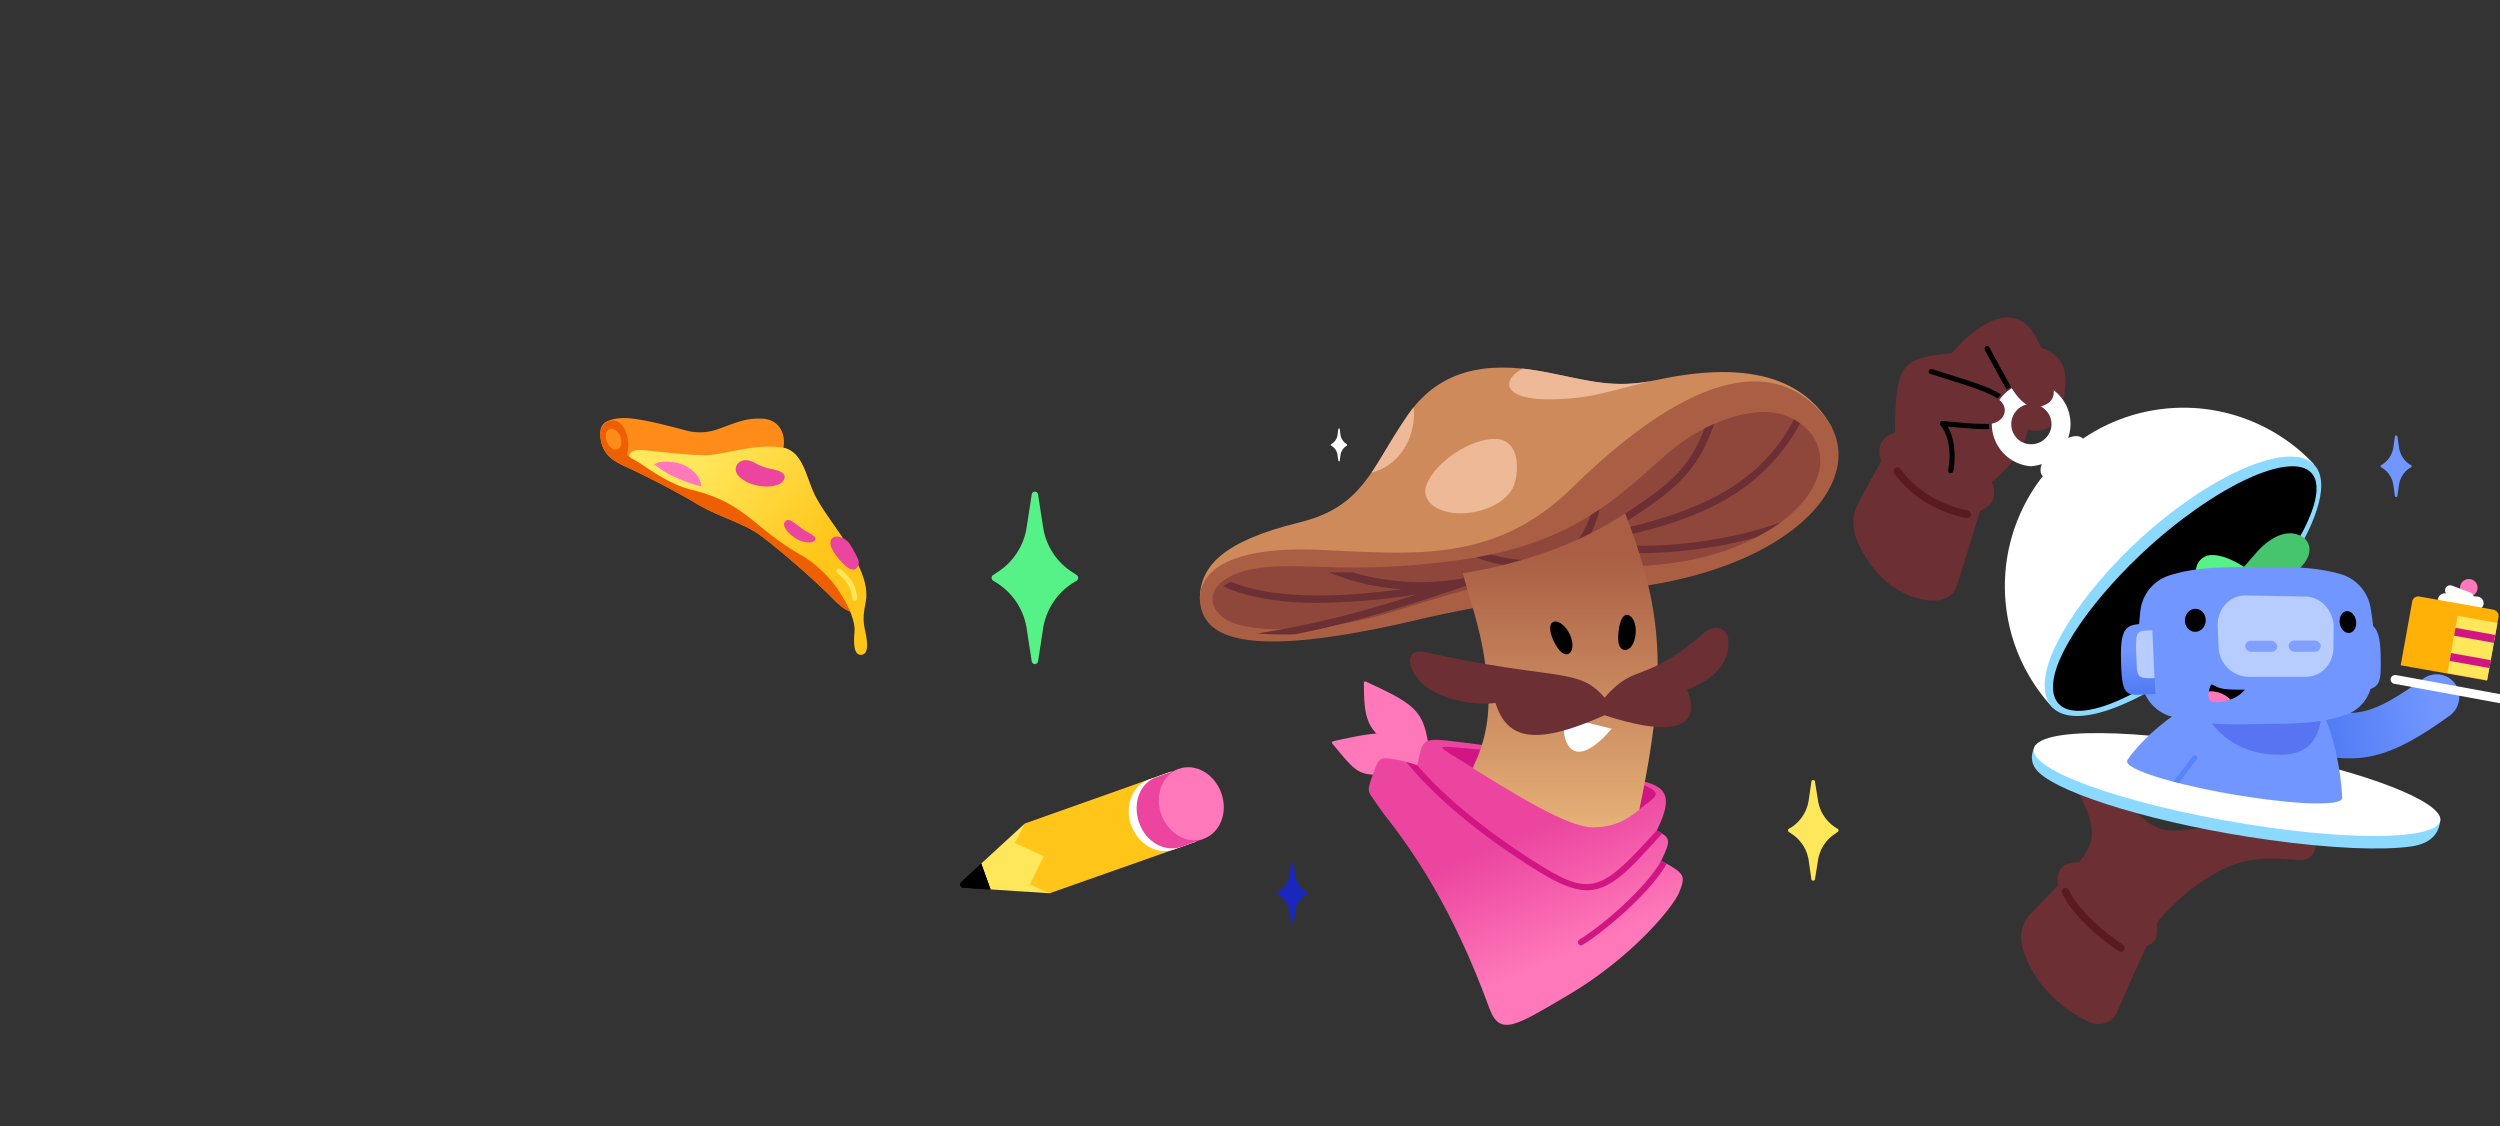 <svg xmlns="http://www.w3.org/2000/svg" xmlns:xlink="http://www.w3.org/1999/xlink" width="910" height="410" viewBox="0 0 910 410">
  <rect x="0" y="0" width="910" height="410" fill="#333333" stroke="none"/>
  <defs>
    <linearGradient id="linear-gradient" x1="728.41" y1="502.62" x2="778.66" y2="521.04" gradientTransform="matrix(0.99, 0.16, 0.16, -0.99, 31.38, 650.35)" gradientUnits="userSpaceOnUse">
      <stop offset="0" stop-color="#4572f0"/>
      <stop offset="1" stop-color="#7196ff"/>
    </linearGradient>
    <linearGradient id="linear-gradient-2" x1="747.89" y1="311.57" x2="744.19" y2="332.47" gradientTransform="matrix(1, 0.06, 0.06, -1, 15.2, 523.93)" xlink:href="#linear-gradient"/>
    <linearGradient id="linear-gradient-3" x1="557.58" y1="139.57" x2="575.84" y2="96.15" gradientTransform="matrix(1, 0, 0, -1, 0, 441.28)" gradientUnits="userSpaceOnUse">
      <stop offset="0" stop-color="#eb459f"/>
      <stop offset="1" stop-color="#ff78b9"/>
    </linearGradient>
    <linearGradient id="linear-gradient-4" x1="561.06" y1="238.6" x2="561.06" y2="140.58" gradientTransform="matrix(1, 0, 0, -1, 0, 441.28)" gradientUnits="userSpaceOnUse">
      <stop offset="0" stop-color="#aa5f44"/>
      <stop offset="0.17" stop-color="#b56d4d"/>
      <stop offset="1" stop-color="#e6b078"/>
    </linearGradient>
    <linearGradient id="linear-gradient-5" x1="557.1" y1="139.36" x2="575.36" y2="95.95" xlink:href="#linear-gradient-3"/>
    <linearGradient id="linear-gradient-6" x1="-860.55" y1="-570.64" x2="-905.24" y2="-537.49" gradientTransform="matrix(1, 0.05, 0.05, -1, 1188.76, -327.38)" gradientUnits="userSpaceOnUse">
      <stop offset="0" stop-color="#ffc619"/>
      <stop offset="1" stop-color="#ffe75c"/>
    </linearGradient>
  </defs>
  <g id="Banner-Discord-HQ-Right">
    <g id="hq-left">
      <g>
        <g>
          <path d="M754.15,317.05c-6.7,7-11.7,12.2-15,15.5a12.6,12.6,0,0,0-3.1,11.7c3.5,13.7,14.7,23.4,24.8,27.9a7.51,7.51,0,0,0,9.88-3.86l0,0c6.9-16.5,15.2-33.5,15.2-33.5Z" style="fill: #6b2f34"/>
          <path d="M837.15,313.05c-14.5-1-22.6-1.8-38.6,9.9-3.9,2.8-9.2,8.2-12.6,11.8a9.81,9.81,0,0,1-8.9,2.9c-12.3-2.3-19.3-8.4-23.3-14.4a5,5,0,0,1,.4-6.2c4.3-4.9,6.9-8.9,7.2-12.3s-.2-7.3-4.3-15.3a5.51,5.51,0,0,1,2.22-7.46,6,6,0,0,1,1.08-.44h0a5.87,5.87,0,0,1,5.9,1.7c16.9,19.8,19.2,20.7,35,18s27.9-2.9,37.9,1.4l1.2.6C845.15,306.05,842.65,313.45,837.15,313.05Z" style="fill: #6b2f34"/>
          <ellipse cx="767.13" cy="329.43" rx="10.48" ry="21.46" transform="translate(37.54 735.28) rotate(-52.33)" style="fill: #6b2f34"/>
          <circle cx="898.65" cy="213.95" r="3.2" style="fill: #ff78b9"/>
          <rect x="893.29" y="210.62" width="4.85" height="16.7" rx="2.4" transform="translate(587.35 1087.98) rotate(-84.2)" style="fill: #fff"/>
          <path d="M736.35,125c17,2.5,16.6,11,14.4,22.6s-13.6,10.5-15.5,6.2S736.35,125,736.35,125Z" style="fill: #6b2f34"/>
          <path d="M686,165.75c-3.9,6.8-7.1,12.7-9.3,16.9s-2.9,8.1-.9,13.7c4.9,11.8,14.5,21.1,26.6,22.2a11.51,11.51,0,0,0,5.8-.8c3-1.3,3.8-3.2,5.2-8l10.5-33.9Z" style="fill: #6b2f34"/>
          <ellipse cx="704.97" cy="171.76" rx="11.7" ry="22.8" transform="translate(223.3 714.42) rotate(-62.1)" style="fill: #6b2f34"/>
          <path d="M736.65,140.15l-5.9-16.5-15.3-.4-5.1,5.4c-20,1.6-20.6,4.5-20.6,35,5.4,11.2,18.2,15.1,31,15.4C743.75,161.15,738.25,151.65,736.65,140.15Z" style="fill: #6b2f34"/>
          <path d="M745.05,269c-1.5.5-3.9,1.5-4.5,2.8-1.6,3.5-1.2,6.6,1.4,9.2,8.4,8.3,44.4,19.2,83.8,24.7,22.9,3.2,41.3,3.9,52,2.4,7.5-1.1,10.2-5.1,10.5-9.7Z" style="fill: #8cd9ff"/>
          <path d="M739.35,147h.2a7.58,7.58,0,0,1,5.1,2.3,7.22,7.22,0,0,1,2.1,5.2,7.4,7.4,0,0,1-7.4,7.2h-.1a7,7,0,0,1-5.2-2.3,7.4,7.4,0,0,1,5.3-12.4m0-8a15.4,15.4,0,0,0-.3,30.7h.3a15.4,15.4,0,0,0,.3-30.7Z" style="fill: #fff"/>
          <ellipse cx="750.82" cy="166.44" rx="10" ry="4.9" transform="translate(86.83 554.46) rotate(-42.8)" style="fill: #fff"/>
          <path d="M888,297c3.5,7.5-22.4,9.8-62.2,4.2-45.3-6.4-86.2-19.7-85.5-28.3s38.1-7.5,78.8-.1C855.35,279.35,884.55,289.75,888,297Z" style="fill: #fff"/>
          <path d="M750.45,165.85a64.89,64.89,0,0,0-3.27,91.72l.07.08,95.1-88.6A65.1,65.1,0,0,0,750.45,165.85Z" style="fill: #fff"/>
          <path d="M768.25,258.15c-20,7.1-28.1-1.7-22-18.4s26.3-41,50-57.5c31.5-22,56.9-22.6,46.2,5.8S794.75,248.85,768.25,258.15Z" style="fill: #8cd9ff"/>
          <path d="M769.25,255.75c-19.1,7.7-26.2-.1-19.5-15.7s26.8-38.7,49.3-54.5c29.4-20.8,52.2-22.4,41.5,3S794.35,245.65,769.25,255.75Z"/>
          <path d="M846.85,275.35c-6.2-1-12.9-2.9-21-5.2a8.3,8.3,0,0,1,4.5-15.9c13.5,3.8,20.9,5.8,27.3,5.1s12.9-4,24.4-12.3a8.3,8.3,0,0,1,11.6,1.8h0a8.4,8.4,0,0,1-1.9,11.6c-12,8.6-21.6,14.2-32.3,15.4A49.25,49.25,0,0,1,846.85,275.35Z" style="fill: url(#linear-gradient)"/>
          <path d="M845.35,259.25l-50.6-1.1c-8,4.6-16.6,12.8-20.3,18.4l78.1,13.9C852.15,279.75,849.05,266.15,845.35,259.25Z" style="fill: #7196ff"/>
          <path d="M802.55,259.65c7.2,12,18.3,15.6,29.2,15s12.6-8.8,13.6-15.4Z" style="fill: #5874f2"/>
          <path d="M852.35,290c1.7,2.6-8.4,3.4-26.5,1.1-24.3-3-51.3-9.9-51.6-13.9s23.9-1.9,46.6,2.6C838.15,283.15,850.75,287.35,852.35,290Z" style="fill: #7196ff"/>
          <path d="M866.55,238.25c-.2-10.5-3-11.5-7.2-11.4l-1.5,24.6C866.85,251.05,866.75,248.85,866.55,238.25Z" style="fill: #7196ff"/>
          <path d="M833.55,213.75c-3.6-.4-12.3-4.3-15.2-6.4-5.3-3.6-10-5.5-13.5-5.3a5.69,5.69,0,0,0-5.5,5.89v.11c.2,3.1,3.2,5.2,8.4,6.6S833.55,213.75,833.55,213.75Z" style="fill: #57f287"/>
          <path d="M838.15,195.45c-5.5-3.5-12.2.3-17.1,6s-7.4,9-13.5,10.7l17.5,1.3C841.35,208,843.25,198.85,838.15,195.45Z" style="fill: #47c46e"/>
          <path d="M862.85,221.05a15.39,15.39,0,0,0-10.3-11.9c-10.1-3.1-20.5-2.7-31-2.7s-21.5-.3-31.9,3a15.29,15.29,0,0,0-10.5,12.5,94.61,94.61,0,0,0,.6,27.4,14.91,14.91,0,0,0,11.1,11.6c10.6,3,20.7,2.8,31.3,2.6s21.2.2,31.3-3.2a14.31,14.31,0,0,0,9.9-11.9,114,114,0,0,0,.9-14.3A94.35,94.35,0,0,0,862.85,221.05Z" style="fill: #7196ff"/>
          <path d="M849.35,235.75c0,5.9-4.5,10.6-9.9,10.6h-21.2a11.2,11.2,0,0,1-10.7-10.9l-.3-7.7c-.2-6.1,4.4-11.1,10.2-11l21.8.4c5.6.1,10.2,5.2,10.2,11.2Z" style="fill: #b8cdff"/>
          <path d="M842.55,237.25h-7.2a2.22,2.22,0,0,1-2.3-2.1v-.1h0a2.1,2.1,0,0,1,2.2-1.9h7.2a2.2,2.2,0,0,1,2.3,2.09v.11h0A2.2,2.2,0,0,1,842.55,237.25Z" style="fill: #7fa0ff"/>
          <path d="M826.75,237.25h-7.2a2.22,2.22,0,0,1-2.3-2.1v-.1h0a2.09,2.09,0,0,1,2.2-1.8h7.2a2.3,2.3,0,0,1,2.3,2.3h0A2.22,2.22,0,0,1,826.75,237.25Z" style="fill: #7fa0ff"/>
          <ellipse cx="799.1" cy="225.78" rx="4.2" ry="3.8" transform="translate(526.32 1010.09) rotate(-86.6)"/>
          <ellipse cx="854.64" cy="226.43" rx="3" ry="4" transform="translate(-25.21 139.55) rotate(-9.2)"/>
          <path d="M783.35,227c-8.8.3-11.7-.6-11.3,13.8s2.1,12.1,12.5,11.8Z" style="fill: url(#linear-gradient-2)"/>
          <path d="M784.25,246.85l-.8-17.4c-5.6.1-6.1,0-5.9,7.6C778,246.45,777.05,247.05,784.25,246.85Z" style="fill: #b8cdff"/>
          <path d="M805.45,249.25c2.6,1.5,3.8,1.8,11.7,1.8a12.39,12.39,0,0,1-5.3,3.6c-4.6.9-6.2.5-7-.1s-.8-1.2-.8-3a11.26,11.26,0,0,1,.6-2,.6.6,0,0,1,.79-.31Z"/>
          <path d="M804.85,251.65H804c-.4,1.6-.2,2.7.6,3.4s3.9.8,7.3-.4A10.29,10.29,0,0,0,804.85,251.65Z" style="fill: #ff78b9"/>
          <path d="M793.05,285c3.8-5.1,6.5-8.6,6.6-8.6a.91.91,0,0,0-.15-1.27l0,0a.89.89,0,0,0-1.27.06l0,0c0,.1-3,3.8-7.1,9.3Z" style="fill: #5783ff"/>
          <rect x="887.71" y="225.27" width="3.25" height="42.2" rx="1.6" transform="matrix(0.18, -0.98, 0.98, 0.18, 489.37, 1078.01)" style="fill: #fff"/>
          <path d="M905.25,247.75l-31.4-5.6,4.2-23.2a2.21,2.21,0,0,1,2.53-1.82l.07,0,27,4.8a2.29,2.29,0,0,1,1.8,2.6Z" style="fill: #ffb108"/>
          <rect x="889.39" y="228.51" width="21.14" height="14.7" transform="translate(508.46 1079.84) rotate(-79.8)" style="fill: #ffe75c"/>
          <path d="M743.85,129c-3.6-10.2-7.6-13.3-13-13.4s-12,3.5-20.5,13.1l15.3.6a102.85,102.85,0,0,0,6.4,11.7c4.2,6.6,7.8,8.7,12.7,6.2S747.45,139.05,743.85,129Z" style="fill: #6b2f34"/>
          <g>
            <path d="M730.45,141.85l1.6-1c-3.4-6-6.4-11.6-7.9-14.4A.9.9,0,0,0,723,126a.3.3,0,0,0-.11.06,1,1,0,0,0-.4,1.3C724,130.25,727,135.75,730.45,141.85Z"/>
            <path d="M724.05,154.25a84.35,84.35,0,0,1-12.1-.6l-4.8-.4a.9.9,0,0,0-.9.5.8.8,0,0,0,.1,1c4,5.2,3.5,12.5,2.8,16.4a1,1,0,0,0,.8,1.1h.1a1,1,0,0,0,1-.8c.6-3.8,1.1-10.6-2.1-16.2l2.9.3c5.3.4,9.4.8,12.3.6A12.1,12.1,0,0,1,724.05,154.25Z"/>
            <path d="M728.35,143.65c-3.7-2.7-12-5.2-22.3-8.4l-2.8-.9a1,1,0,0,0-1.2.7.81.81,0,0,0,.43,1l.17.05,2.9.9c9.6,3,18.1,5.6,21.6,8.1A14.6,14.6,0,0,1,728.35,143.65Z"/>
          </g>
          <path d="M716.05,188.55h-.3c-11.3-2.4-20.1-7.9-26.2-16.2a1.5,1.5,0,0,1,.3-2,1.4,1.4,0,0,1,1.9.3c5.7,7.8,14,12.9,24.6,15.2a1.6,1.6,0,0,1,1.1,1.7A1.51,1.51,0,0,1,716.05,188.55Z" style="fill: #591b1f"/>
          <rect x="899.31" y="223.92" width="2.92" height="14.7" transform="translate(513.64 1076.84) rotate(-79.8)" style="fill: #d11583"/>
          <rect x="897.7" y="233.09" width="2.92" height="14.7" transform="translate(503.3 1082.81) rotate(-79.8)" style="fill: #d11583"/>
          <path d="M892.56,213.17l6.63,2.54a1.88,1.88,0,0,1,1.1,2.44h0a1.89,1.89,0,0,1-2.44,1.08l-6.64-2.53a1.9,1.9,0,0,1-1.1-2.44h0A1.9,1.9,0,0,1,892.56,213.17Z" style="fill: #fff"/>
          <path d="M772.05,346.45a1.2,1.2,0,0,1-.8-.2c-3.7-2.5-16.1-11.3-20.8-21.4a1.41,1.41,0,0,1,1.11-1.65,1.39,1.39,0,0,1,1.39.55c4.4,9.3,16.3,17.8,19.9,20.2a1.39,1.39,0,0,1,.24,2,1.41,1.41,0,0,1-1,.54Z" style="fill: #591b1f"/>
          <path d="M727.15,145.15c4.9,3.1,2.5,9.4-4.1,9.2l-5.4-6.2Z" style="fill: #6b2f34"/>
          <path d="M514.25,270.05c-8.4-3.9-10.9-4.3-29.1-.2a.49.49,0,0,0-.29.64.51.51,0,0,0,.09.16c11.2,13.4,9.3,12.9,34.4,8.7Z" style="fill: #ff78b9"/>
          <path d="M521.25,280.25c-2.8-20.8-2.3-22.2-24.2-32.2a.5.5,0,0,0-.6.38v0C496.45,267.15,498.85,267.05,521.25,280.25Z" style="fill: #ff78b9"/>
          <path d="M503.75,296.35c10.8,13.6,25.2,34.6,38.4,70.7,3.8,10.4,9.7,6.3,28.6-4.8,22.8-13.4,38.2-31.8,40.5-37.5,1-2.5,1.7-4.5,1-6s-3.1-3.1-7.6-5.4c3.9-8,3.2-8.3-1.6-11.1,7.7-15.1.9-16.5-8.3-18.7-15.2-3.9-31.7-9.6-61.6-13.2-16.7-2.1-14.8-1.8-17.3,8.2-5.9-2-11.3-2.9-12.7-2.4s-1.9,1.6-3.2,5.1c-1.8,5-2.3,6.3-1,8.2S502.75,295.05,503.75,296.35Z" style="fill: url(#linear-gradient-3)"/>
          <path d="M598.15,285.65l-1.5,9.1C603.15,289.55,605.45,288.85,598.15,285.65Z" style="fill: #d11583"/>
          <path d="M525,272.15c.1.7,4,3,11,7.4l7.4-6.3C531.25,272.25,524.85,271.35,525,272.15Z" style="fill: #d11583"/>
          <path d="M473.05,190.15c-28.3,6.9-36.3,16.2-36.3,27.9,58.1,7.6,135.9,6.3,230.2-62.2-7.3-13.3-23.3-26.3-63.6-17.6-16.1,3.5-25,.2-40.8-2.8s-36.8-4-50.2,15.8S496.05,184.45,473.05,190.15Z" style="fill: #cf8a5c"/>
          <path d="M436.85,219.45c1.5,12.1,14.9,21.2,78.5,6.3a473.06,473.06,0,0,1,69.9-10.9c68-5.7,96.3-41.4,79-63.1-19.4-24.5-52.1-13.2-91.9,25.7-28.2,27.7-57.5,24.2-92.1,22.7S435.65,209.05,436.85,219.45Z" style="fill: #aa5f44"/>
          <path d="M626.75,200.85c-25.1,8.2-44.3,3.7-66.9,7.7-13.4,2.3-33.8,8.1-51.8,13.8-24.7,7.9-52.8,8.7-61.7,3.2s-6.5-16.1,11.8-18.8c16.5-2.3,32.7,2.4,70.9-2.6,43.5-5.6,59.6-23.1,78.2-39.3,11.5-10.1,30.7-18.3,42.9-13.5s13.4,14.9,12,20.3C658.55,185.85,641.85,195.85,626.75,200.85Z" style="fill: #8f473b"/>
          <g>
            <path d="M556.55,206.65h0a1.4,1.4,0,0,0,1.4-1.3,1.5,1.5,0,0,0-1.3-1.4,59.78,59.78,0,0,1-14-2.1l-5.4,1.1A65.23,65.23,0,0,0,556.55,206.65Z" style="fill: #6b2f34"/>
            <path d="M534.25,211.05h.5c0-.1,0-.1.1-.1h.1v-.2h.1v-.2H535a.09.09,0,0,0-.1-.1h-.3c0-.1,0-.1-.1-.1h-1a87.82,87.82,0,0,1-41.1-2h-8.7a84,84,0,0,0,26.6,6.1c-27.6,3.8-48.8,2.9-62.3-2.7a17.25,17.25,0,0,0-2.7,1.7c9.3,4.3,21.5,6,34.7,6a242.65,242.65,0,0,0,35.7-3.1c-19.8,6.4-37.7,11.1-58,14.2a104,104,0,0,0,13.9.3c20.7-4.1,39.8-10,62.6-17.8Z" style="fill: #6b2f34"/>
            <path d="M648.25,190.05c-19.4,7.4-52.4,11.1-65.7,6.7,33-6.2,58.1-16,72.7-42.6l-2.2-1.5c-10.2,19-27.2,33.3-71,41.5a1.3,1.3,0,0,0-1.13,1.45l0,.15a1.19,1.19,0,0,0,.6.8,1.35,1.35,0,0,0-.35,2.58l0,0c4.1,1.5,10.1,2.2,17.1,2.2a167.68,167.68,0,0,0,40.3-5.5A61.56,61.56,0,0,0,648.25,190.05Z" style="fill: #6b2f34"/>
            <path d="M568.35,205.15a1,1,0,0,0,.7-.2c8.3-5.2,11.7-13.3,13.3-19.6l-3.4,2.2c-1.8,5.3-5,11.2-11.3,15.2a1.18,1.18,0,0,0-.62,1.57,1,1,0,0,0,.12.23A1.41,1.41,0,0,0,568.35,205.15Z" style="fill: #6b2f34"/>
            <path d="M590.85,187.45a1.29,1.29,0,0,0-.4,1.79h0a1.42,1.42,0,0,0,1.1.6l.8-.2,1.5-1c14.2-9.5,23.9-16,30.1-34.4l-3.5,1.7c-5.8,15.6-14.6,21.4-28.1,30.5Z" style="fill: #6b2f34"/>
          </g>
          <path d="M590.35,322.25l-71.6-17c6.9-9.5,13-15.6,18.8-29a53.85,53.85,0,0,0,4-26.3c-1.7-18.9-4.9-25.8-9.1-41.3h0c21.7-3.4,43.5-11.2,59.1-21.8C607.05,227.15,608,250.65,590.35,322.25Z" style="fill: url(#linear-gradient-4)"/>
          <path d="M586.65,265.25c-7.7,9.1-13.8,10.8-16.4,5-1.9-4.2-.6-9.2-.6-9.2Z" style="fill: #fff"/>
          <path d="M629.15,233.05c-.2-4.1-4.6-6.2-8.6-2.9-22.7,19.6-24.7,10.4-36.5,23.8-9.4-11.3-18.1-6-65.4-16.6-6.9-1.5-7.2,5.1-1.2,11.2s20,8.5,26.9,7.3c4.3,13.9,15.3,15.4,39.7,4.5,31,10.1,34.3.7,30-9.3C628.55,245.65,629.35,237.05,629.15,233.05Z" style="fill: #6b2f34"/>
          <path d="M571.45,231.05c1.5,3.2,1.1,6.4-.7,7s-3.7-1.5-5.2-4.7-1.9-6.3-.1-7S570.05,227.85,571.45,231.05Z"/>
          <path d="M595.35,230.85c-.3,3.6-2.2,6.1-4.2,5.7s-2.4-3.1-2-6.7,1.5-6.4,3.4-6S595.75,227.35,595.35,230.85Z"/>
          <path d="M563.35,145.35c17,0,23.8-3.7,40-7.1-16.1,3.5-25,.2-40.8-2.8-2.7-.5-5.5-1-8.4-1.3a21.09,21.09,0,0,0-3.1,2.3C546.45,141.15,551.25,145.35,563.35,145.35Z" style="fill: #edb997"/>
          <path d="M551.15,176.45c-1.9,5.8-10.7,10.4-19.5,10.4s-14.6-4.7-12.4-10.4c3.4-8.6,16.1-16.7,24.9-16.7S553.15,170.75,551.15,176.45Z" style="fill: #edb997"/>
          <path d="M529,275.15c24.4,15.4,42,26,50.8,26s13.4-3.4,19.7-8.6l-7.2,36.8L519,313.85,505.35,289Z" style="fill: url(#linear-gradient-5)"/>
          <path d="M604.65,313.35c-5.5,9.8-20.9,23.2-29.8,28.7a1.1,1.1,0,0,0-.3,1.5,1.11,1.11,0,0,0,.9.6l.6-.2c9.1-5.7,24.9-19.4,30.6-29.5Z" style="fill: #d11583"/>
          <path d="M603.05,302.25h0c-19.3,21.3-23.4,24.4-41.6,13.2-11.2-6.9-31.3-20.4-45.6-36.9l-4-1.2c14.6,17.9,36.5,32.7,48.4,40,7.3,4.5,12.7,6.7,17.4,6.7,8.6,0,15.2-7.1,27.3-20.6Z" style="fill: #d11583"/>
          <path d="M499.25,172.05c11.9-3.2,16.3-15,15.3-23.8C509,155.35,502.65,167.05,499.25,172.05Z" style="fill: #edb997"/>
        </g>
        <g>
          <path d="M285.15,163c1-5.2-1.6-10.3-7.6-10.6s-9.2,1.3-16.2,3.8a19.23,19.23,0,0,1-11.6.5c-17.8-4.8-22.5-5-26.5-4.1s-5.3,2.9-4.6,7.3,2.9,7.2,8.7,9.8,18.7,9.1,26.1,13.6,16.2,6.8,22.3,10.9,21.8,17.9,27.4,23.7,7.7,5,8.5,4.3.8-1.2,1.1-6.9a27,27,0,0,0-3.5-15.3c-2.8-5.3-9.3-13.1-12.6-19.6S292.45,164.65,285.15,163Z" style="fill: #ff8c19"/>
          <path d="M296.65,180.35c-3.3-6.6-4.2-15.7-11.5-17.4-11-1.6-20.9,2.5-27.8,2.7-4.9.2-16.4-1.1-21.1-1.6s-5.6-.1-6.4.5-1.1,1.6-.3,2.1l-.6,1.8,6.6,3.3,28.9,14.4,15.2,9.6,17.7,14.6,12.3,11.6h2.2c.6-.6.6-1.7.9-6.8a27.78,27.78,0,0,0-3.5-15.3C306.45,194.65,300,186.85,296.65,180.35Z" style="fill: url(#linear-gradient-6)"/>
          <path d="M311.65,222.15c.4-.3.6-.6.8-1.8h0c-.7,2.7-3.2-.2-5-2.5s-6.7-10.6-16.2-16c-17.3-10-20-18.8-39.3-23.5-9.1-2.2-17.7-9.1-20.4-10.6s-3.5-1.7-3.2-2.9a12.75,12.75,0,0,0-.8-8.3c-1.6-3.6-5.3-4.9-8-1.7a6.11,6.11,0,0,0-.9,5c.6,4.3,2.9,7.2,8.7,9.8s18.7,9.1,26.1,13.6,16.2,6.8,22.3,10.9,21.8,17.9,27.4,23.7S310.85,222.85,311.65,222.15Z" style="fill: #ed5f00"/>
          <path d="M314.65,228.35c-.6-3.2-.2-6,.5-9.4s0-9.5-5.5-18.2l-4.6,13.9c4.5,6.6,6.3,12.1,6,15.3s-.6,8.8,2.6,8.4S315.35,231.55,314.65,228.35Z" style="fill: #ffc619"/>
          <path d="M238.65,169.35a31.24,31.24,0,0,0,6.6,4.1,60.42,60.42,0,0,0,9.5,3.5c.2,0,.4,0,.4-.2,0-3.7-4.5-7.2-8-8.1s-7.3-.8-8.6.2S238.55,169.15,238.65,169.35Z" style="fill: #ff78b9"/>
          <path d="M285.55,174.05c-.5,2.5-4.9,3.7-9.8,2.7s-8.5-3.9-7.9-6.5,3.5-3.8,7.2-1.6a19.4,19.4,0,0,0,5,1.9C283.85,171.35,286,172.05,285.55,174.05Z" style="fill: #eb459f"/>
          <path d="M290.65,191.45a22.87,22.87,0,0,0,3.8,2.5c2.2,1.2,2.9,1.9,2,2.9s-4.4.8-7.3-1.2-4.5-4.5-3.4-5.8S288.35,189.65,290.65,191.45Z" style="fill: #eb459f"/>
          <path d="M309.65,198.55a6.45,6.45,0,0,0-3.7-3c-2.3-.8-3.6.4-3.7,2s1.6,4.7,5.4,8.3,5.4-.2,4.8-2A38.84,38.84,0,0,0,309.65,198.55Z" style="fill: #eb459f"/>
          <path d="M225.55,158.35c-1-1.9-2.7-2.8-4-2s-1.3,3.1-.4,5,2.8,2.8,4,2S226.55,160.25,225.55,158.35Z" style="fill: #ff8c19"/>
          <path d="M311.15,218.65a.8.8,0,0,1-.89-.7.34.34,0,0,1,0-.1c-.5-4.3-2.1-6.4-5.5-9.3a.92.92,0,1,1,1.2-1.4h0c3.7,3.2,5.5,5.6,6.1,10.5a.9.9,0,0,1-.79,1h-.11Z" style="fill: #ffe75c"/>
          <polygon points="435.35 306.35 382.05 325.15 366.25 321.85 368.35 306.45 373.05 299.75 426.35 280.85 435.35 306.35" style="fill: #ffc619"/>
          <path d="M427.15,309.25c-6,2.1-12.9-1.9-15.4-8.9s.4-14.4,6.4-16.6l8.2-2.9,9,25.5Z" style="fill: #fff"/>
          <path d="M430,308.25c-6.1,2.1-13-1.8-15.4-8.9s.3-14.4,6.4-16.5l8.1-2.9,9,25.4Z" style="fill: #eb459f"/>
          <ellipse cx="433.63" cy="292.57" rx="11.6" ry="13.5" transform="translate(-72.79 161.53) rotate(-19.5)" style="fill: #ff78b9"/>
          <polygon points="382.05 325.15 360.55 323.75 357.15 314.35 373.05 299.75 369.45 306.85 379.95 311.65 374.85 321.95 382.05 325.15" style="fill: #ffe75c"/>
          <path d="M360.55,323.75l-3.4-9.4-7.2,6.7a1.19,1.19,0,0,0-.11,1.69,1.2,1.2,0,0,0,.81.41Z"/>
          <path d="M360.55,323.75l-3.4-9.4-7.2,6.7a1.19,1.19,0,0,0-.11,1.69,1.2,1.2,0,0,0,.81.41Z"/>
        </g>
        <path d="M390.45,208.35a23.65,23.65,0,0,1-10.8-16.7l-1.8-11.7a1.2,1.2,0,0,0-1.2-1h0a1.2,1.2,0,0,0-1.1,1l-1.8,11.7a23.59,23.59,0,0,1-10.8,16.7l-1.5,1a1.19,1.19,0,0,0-.5,1h0a1.39,1.39,0,0,0,.5,1l1.5.9a24,24,0,0,1,10.8,16.8l1.8,11.7a1.3,1.3,0,0,0,1.1,1h0a1.3,1.3,0,0,0,1.2-1l1.8-11.7a24,24,0,0,1,10.8-16.8l1.5-.9a1.39,1.39,0,0,0,.5-1h0a1.19,1.19,0,0,0-.5-1Z" style="fill: #57f287"/>
        <path d="M668.05,301.15a14.24,14.24,0,0,1-6.3-9.8l-1.1-6.8a.6.6,0,0,0-.6-.6h0c-.4,0-.7.2-.7.6l-1,6.8a14.2,14.2,0,0,1-6.3,9.8l-.9.5a.7.7,0,0,0-.3.6h0a.61.61,0,0,0,.3.6l.9.6a14,14,0,0,1,6.3,9.7l1,6.9c0,.3.3.5.7.5h0a.6.6,0,0,0,.6-.5l1.1-6.9a14,14,0,0,1,6.3-9.7l.8-.6a.7.7,0,0,0,.4-.6h0a.78.78,0,0,0-.4-.6Z" style="fill: #ffe75c"/>
        <path d="M877.05,169a9,9,0,0,1-3.8-6l-.6-4.2a.49.49,0,0,0-.5-.3h0c-.2,0-.3.1-.4.3l-.6,4.2a8.81,8.81,0,0,1-3.9,6l-.5.3a.48.48,0,0,0-.2.4h0a.51.51,0,0,0,.2.4l.5.3a8.77,8.77,0,0,1,3.9,6l.6,4.2c.1.2.2.3.4.3h0a.52.52,0,0,0,.5-.3l.6-4.2a9,9,0,0,1,3.8-6l.6-.3a.51.51,0,0,0,.2-.4h0a.48.48,0,0,0-.2-.4Z" style="fill: #7196ff"/>
        <path d="M475.25,324.45a8.21,8.21,0,0,1-3.8-5.9l-.7-4.2a.4.4,0,0,0-.4-.4h0a.4.4,0,0,0-.4.4l-.6,4.2a8.59,8.59,0,0,1-3.9,5.9l-.5.4c-.1.1-.2.2-.2.3h0c0,.1.1.2.2.3l.5.4a8.55,8.55,0,0,1,3.9,5.9l.6,4.2a.4.4,0,0,0,.4.4h0a.4.4,0,0,0,.4-.4l.7-4.2a8.17,8.17,0,0,1,3.8-5.9l.6-.4a.42.42,0,0,0,.1-.3h0a.41.41,0,0,0-.1-.3Z" style="fill: #1927bc"/>
        <path d="M490.05,161.55a4.74,4.74,0,0,1-2.1-3.2l-.3-2.2c0-.2-.1-.2-.2-.2h0c-.1,0-.2,0-.3.2l-.3,2.2a4.39,4.39,0,0,1-2.1,3.2l-.2.2a.2.2,0,0,0-.2.2h0l.2.2.2.2a4.39,4.39,0,0,1,2.1,3.2l.3,2.2.3.2h0a.2.2,0,0,0,.2-.2h0l.3-2.2a4.72,4.72,0,0,1,2.1-3.2l.3-.2V162h0c0-.1,0-.2-.1-.2Z" style="fill: #fff"/>
      </g>
    </g>
  </g>
</svg>
